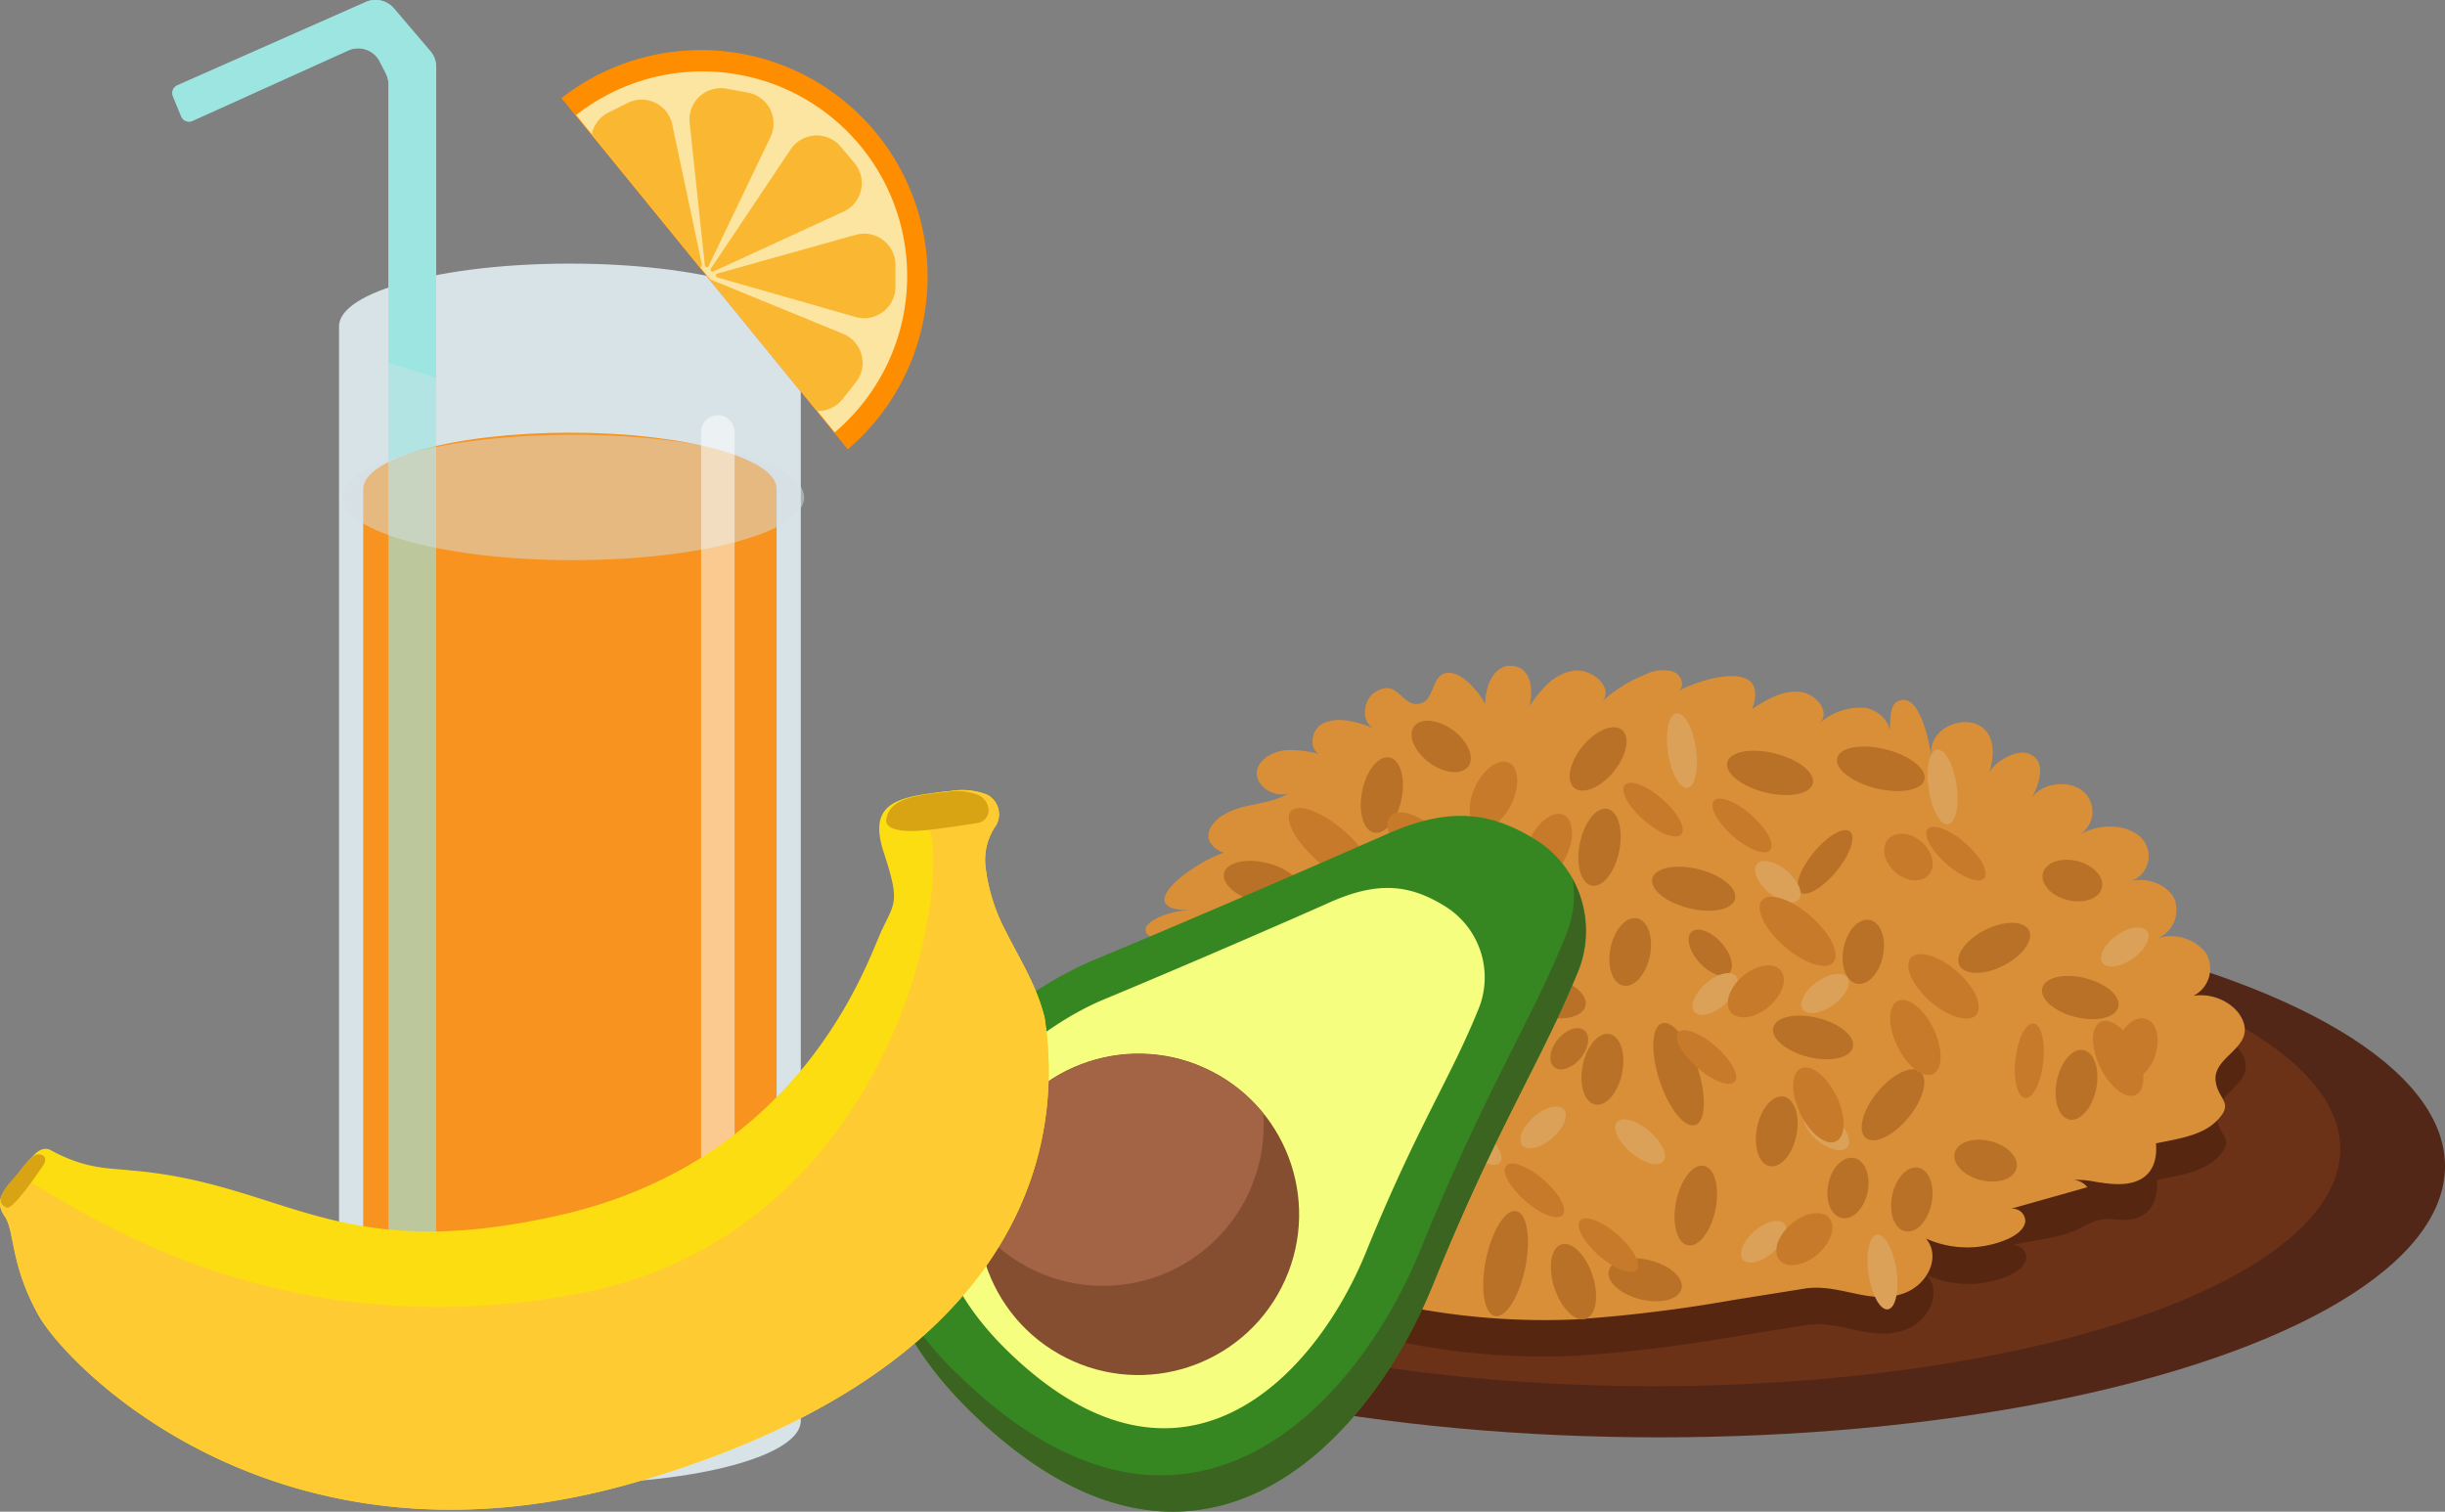 <svg id="Layer_1" data-name="Layer 1" xmlns="http://www.w3.org/2000/svg" xmlns:xlink="http://www.w3.org/1999/xlink" viewBox="0 0 303.4 187.58"><rect x="0" y="0" width="303.4" height="187.58" fill="#808080" stroke="none"/><defs><style>.cls-1{fill:none;}.cls-2{fill:#522717;}.cls-3{fill:#6b3217;}.cls-4{fill:#572610;}.cls-5{fill:#d98f38;}.cls-6{fill:#b87127;}.cls-7{fill:#dba158;}.cls-8{fill:#c77a2a;}.cls-9{fill:#368622;}.cls-10{fill:#3b6420;}.cls-11{fill:#f5fe7f;}.cls-12{fill:#854e30;}.cls-13{fill:#a36445;}.cls-14{fill:#d8e3e7;}.cls-15{fill:#f7931e;}.cls-16,.cls-18{fill:#9de5e1;}.cls-16{opacity:0.65;}.cls-17{fill:#d7e0e5;opacity:0.5;}.cls-19{fill:#fe8e00;}.cls-20{fill:#fce5a1;}.cls-21{clip-path:url(#clip-path);}.cls-22{fill:#fab832;}.cls-23{fill:#fff;opacity:0.51;}.cls-24{fill:#fcdd11;}.cls-25{fill:#ffcb33;}.cls-26{fill:#d8a413;}</style><clipPath id="clip-path"><path class="cls-1" d="M69.86,12.28l35.33,43.35A28,28,0,0,0,69.86,12.28Z"/></clipPath></defs><title>20_food</title><ellipse class="cls-2" cx="205.91" cy="144.71" rx="97.49" ry="33.65"/><ellipse class="cls-3" cx="205.19" cy="142.59" rx="85.21" ry="29.42"/><path class="cls-4" d="M195.41,168.25a88.12,88.12,0,0,1-21.52-1.71c-6.7-1.3-13.42-1.68-20-3.82-1.71-.56-3.65-1.47-3.79-3-.08-.93.54-1.85.38-2.78-.48-2.79-5.6-3.91-8-4.7-1.31-.43-2.42-1.83-1.58-2.8.29-.33.76-.55.92-.93.81-1.87-7.17-2.54-5.47-6.49-.72,1.68-4.07,1.38-4.84-.29s.65-3.63,2.58-4.33c-1.09,1-3.29.18-3.75-1.15s.27-2.73,1.14-3.9c1.17-1.57,3.37-3.52,5.79-2.95-1.44.26-2.08-1.39-2-2.37.36-4.67,9.47-3.08,13.38-3.57,6.55-.83,116.91-6.54,119-2.57,2.23-.42,4.86,0,6.14,1.82a3.77,3.77,0,0,1-1.49,5.4c2.7-.45,5.65,1.18,6.28,3.49.83,3.07-3.81,4.13-3.53,7,.24,2.46,2.53,2.74,0,5.16-1.83,1.74-4.89,2.13-7.4,2.66.16,1.7-.21,3.71-2.19,4.6-1.65.73-3.12.05-4.76.32-1.24.2-2.27,1-3.44,1.46-2.55,1-5.39,1.11-8,1.85a1.57,1.57,0,0,1,2.19,1.46c-.13,1-1.15,1.71-2.18,2.18a12.59,12.59,0,0,1-10.15-.06c1.84,2.14.34,5.51-2.45,6.68-4.23,1.77-8.22-1.17-12.6-.47l-8.95,1.43A184.86,184.86,0,0,1,195.41,168.25Z"/><path class="cls-5" d="M195.41,163.73A88.12,88.12,0,0,1,173.89,162c-6.7-1.3-13.42-1.68-20-3.82-1.71-.56-3.65-1.47-3.79-3-.08-.93.54-1.85.38-2.78-.48-2.79-5.6-3.91-8-4.7-1.31-.43-2.42-1.83-1.58-2.8.29-.33.76-.55.92-.93.81-1.87-7.17-2.54-5.47-6.49-.72,1.68-4.07,1.38-4.84-.29s.65-3.63,2.58-4.33c-1.09,1-3.29.18-3.75-1.15s.27-2.73,1.14-3.9c1.17-1.57,3.37-3.52,5.79-2.95-1.44.26-2.08-1.39-2-2.37a5.56,5.56,0,0,1,2.41-3.55,10,10,0,0,1,7.51-2c-6.27-1-1.56-3.9,2.55-4-8.53.11,2-7.37,6.13-7.61-1.13,1.45-4.13-.06-3.91-1.79s2.24-2.86,4.18-3.37,4.06-.69,5.71-1.7c-2,.57-4.27-1.18-3.85-2.93.34-1.4,2-2.32,3.67-2.46a13.63,13.63,0,0,1,4.86.75c-2.19-.07-2.17-3.3-.2-4.13s4.29-.05,6.28.73c-1.82-.71-1.44-3.55-.09-4.46,3.13-2.1,3.41,2.27,6,1.23,1.36-.54,1.28-3.27,2.77-3.65,2-.52,4.38,2.5,5,3.84,0-2.15,1.06-5.09,3.52-4.74,2.25.32,2.44,3,2,4.95,1.29-1.87,2.87-3.93,5.35-4.35s5.27,2.28,3.55,3.88a17.67,17.67,0,0,1,5.48-3.44,4.86,4.86,0,0,1,3.43-.35c1.08.41,1.56,1.9.56,2.46,3.26-1.8,11.49-4,9.25,2.18,1.71-1.11,3.63-2.29,5.76-2.14s4,2.44,2.65,3.87a7.55,7.55,0,0,1,5.6-1.87c2,.3,3.72,2.36,2.74,3.93.66-1.06-.05-4,1.25-4.71,2.93-1.49,4,5.67,4.3,6.92-1.08-5.27,9.93-7.07,7.07,2.07.39-1.26,3.18-3.13,4.88-2.55,2.45.83,1.29,4,.44,5.52,1.19-1.83,4.47-2.3,6.28-.91a3.35,3.35,0,0,1-.35,5.47c2.25-1.32,5.61-1.44,7.51.24a3.27,3.27,0,0,1-1.5,5.61c2.15-.73,4.87.27,5.75,2.11a3.78,3.78,0,0,1-2.39,5,5.55,5.55,0,0,1,6.25,1.63,3.77,3.77,0,0,1-1.49,5.4c2.7-.45,5.65,1.18,6.28,3.49.83,3.07-3.81,4.13-3.53,7,.24,2.46,2.53,2.74,0,5.16-1.83,1.74-4.89,2.13-7.4,2.66.16,1.7-.21,3.71-2.19,4.6-1.6.71-3.53.45-5.31.17a11.89,11.89,0,0,0-3.35-.21,2.41,2.41,0,0,1,2.34.88l-9.89,2.79a1.57,1.57,0,0,1,2.19,1.46c-.13,1-1.15,1.71-2.18,2.18a12.59,12.59,0,0,1-10.15-.06c1.84,2.14.34,5.51-2.45,6.68-4.23,1.77-8.22-1.17-12.6-.47l-8.95,1.43A184.86,184.86,0,0,1,195.41,163.73Z"/><ellipse class="cls-6" cx="160.03" cy="151.03" rx="2.49" ry="4.99" transform="translate(-58.69 175.13) rotate(-49.63)"/><ellipse class="cls-6" cx="146.42" cy="123.29" rx="2.49" ry="5.44" transform="translate(-2.78 3.38) rotate(-1.31)"/><ellipse class="cls-6" cx="198.32" cy="94.18" rx="4.66" ry="2.49" transform="translate(-0.36 187.61) rotate(-50.59)"/><ellipse class="cls-6" cx="234.91" cy="137.1" rx="5.32" ry="2.49" transform="translate(-20.16 231.55) rotate(-50.59)"/><ellipse class="cls-6" cx="226.47" cy="106.96" rx="4.88" ry="1.83" transform="translate(0.05 214.02) rotate(-50.59)"/><ellipse class="cls-6" cx="194.73" cy="130.14" rx="2.95" ry="1.83" transform="translate(-29.45 197.97) rotate(-50.59)"/><ellipse class="cls-6" cx="208.29" cy="133.3" rx="2.49" ry="6.64" transform="translate(-31.06 71.13) rotate(-18.06)"/><ellipse class="cls-6" cx="195.39" cy="159.17" rx="2.49" ry="4.86" transform="matrix(0.95, -0.31, 0.31, 0.95, -39.71, 68.4)"/><ellipse class="cls-6" cx="246.39" cy="144.01" rx="2.49" ry="3.95" transform="translate(47.34 348.53) rotate(-76.08)"/><ellipse class="cls-6" cx="258.13" cy="123.77" rx="2.49" ry="4.86" transform="translate(75.91 344.56) rotate(-76.08)"/><ellipse class="cls-6" cx="247.46" cy="117.6" rx="4.83" ry="2.49" transform="translate(-26.46 123.6) rotate(-26.67)"/><ellipse class="cls-6" cx="233.38" cy="95.39" rx="2.49" ry="5.58" transform="translate(84.65 298.98) rotate(-76.08)"/><ellipse class="cls-6" cx="257.15" cy="109.26" rx="2.49" ry="3.77" transform="translate(89.25 332.58) rotate(-76.08)"/><ellipse class="cls-6" cx="219.63" cy="95.9" rx="2.49" ry="5.47" transform="translate(73.72 286.02) rotate(-76.08)"/><ellipse class="cls-6" cx="156.64" cy="109.5" rx="2.49" ry="4.9" transform="translate(12.68 235.21) rotate(-76.08)"/><ellipse class="cls-6" cx="173.88" cy="113.85" rx="2.49" ry="4.95" transform="translate(21.55 255.24) rotate(-76.08)"/><ellipse class="cls-6" cx="192.13" cy="123.68" rx="2.49" ry="4.74" transform="translate(25.87 280.43) rotate(-76.08)"/><ellipse class="cls-6" cx="170.46" cy="122.57" rx="2.49" ry="4.74" transform="translate(10.49 258.54) rotate(-76.08)"/><ellipse class="cls-6" cx="204.14" cy="158.81" rx="2.49" ry="4.65" transform="translate(0.89 318.75) rotate(-76.08)"/><ellipse class="cls-6" cx="224.98" cy="128.73" rx="2.49" ry="5.09" transform="translate(45.91 316.14) rotate(-76.08)"/><ellipse class="cls-6" cx="210.16" cy="110.28" rx="2.49" ry="5.29" transform="translate(52.57 287.74) rotate(-76.08)"/><ellipse class="cls-6" cx="198.5" cy="105.14" rx="4.86" ry="2.49" transform="translate(55.85 278.66) rotate(-78.49)"/><ellipse class="cls-6" cx="192.06" cy="113.11" rx="5.47" ry="2.49" transform="translate(42.89 278.73) rotate(-78.49)"/><ellipse class="cls-6" cx="169.76" cy="145.69" rx="4.46" ry="2.49" transform="translate(-6.89 282.95) rotate(-78.49)"/><ellipse class="cls-6" cx="198.85" cy="132.69" rx="4.46" ry="2.49" transform="translate(29.14 301.06) rotate(-78.49)"/><ellipse class="cls-6" cx="186.85" cy="156.81" rx="6.64" ry="2.49" transform="translate(-4.11 308.6) rotate(-78.49)"/><ellipse class="cls-6" cx="231.24" cy="118.12" rx="4.03" ry="2.49" transform="translate(69.33 321.13) rotate(-78.49)"/><ellipse class="cls-6" cx="171.48" cy="98.67" rx="4.76" ry="2.49" transform="translate(40.57 247) rotate(-78.49)"/><ellipse class="cls-6" cx="220.49" cy="140.41" rx="4.4" ry="2.49" transform="translate(38.89 328.43) rotate(-78.49)"/><ellipse class="cls-6" cx="173.09" cy="132.57" rx="4" ry="2.49" transform="translate(8.63 275.72) rotate(-78.49)"/><ellipse class="cls-6" cx="210.44" cy="149.6" rx="5.03" ry="2.49" transform="translate(21.85 325.95) rotate(-78.49)"/><ellipse class="cls-6" cx="229.32" cy="147.43" rx="3.8" ry="2.49" transform="translate(39.09 342.71) rotate(-78.49)"/><ellipse class="cls-6" cx="202.3" cy="118.14" rx="4.26" ry="2.49" transform="translate(46.16 292.79) rotate(-78.49)"/><ellipse class="cls-6" cx="178.84" cy="92.63" rx="2.49" ry="4.18" transform="translate(-1.77 181.76) rotate(-53.65)"/><ellipse class="cls-6" cx="160.86" cy="124.19" rx="2.49" ry="4.83" transform="translate(-28.41 50.19) rotate(-16.32)"/><ellipse class="cls-6" cx="185.65" cy="114.01" rx="2.49" ry="5.01" transform="translate(-24.55 56.75) rotate(-16.32)"/><ellipse class="cls-6" cx="176.05" cy="146.31" rx="2.49" ry="4.76" transform="translate(-34.01 55.35) rotate(-16.32)"/><ellipse class="cls-7" cx="176.36" cy="122.57" rx="1.75" ry="4.68" transform="translate(-31.25 177.55) rotate(-49.63)"/><ellipse class="cls-6" cx="164.83" cy="140.77" rx="4" ry="2.49" transform="translate(-6 274.19) rotate(-78.49)"/><ellipse class="cls-6" cx="143.93" cy="137.1" rx="4" ry="2.49" transform="translate(-19.14 250.77) rotate(-78.49)"/><ellipse class="cls-6" cx="159.92" cy="134.48" rx="2.49" ry="4.83" transform="matrix(0.96, -0.28, 0.28, 0.96, -31.34, 50.35)"/><ellipse class="cls-7" cx="164.83" cy="136.53" rx="1.75" ry="4.68" transform="translate(-9.26 12.02) rotate(-4.06)"/><ellipse class="cls-7" cx="185.33" cy="128.19" rx="1.75" ry="4.68" transform="translate(-32.37 186.36) rotate(-49.63)"/><ellipse class="cls-7" cx="220.61" cy="109.41" rx="1.75" ry="3.4" transform="translate(-5.64 206.62) rotate(-49.63)"/><ellipse class="cls-7" cx="226.47" cy="123.29" rx="3.4" ry="1.75" transform="translate(-29.55 154.02) rotate(-35.41)"/><ellipse class="cls-7" cx="203.52" cy="141.68" rx="1.75" ry="3.77" transform="translate(-36.25 204.97) rotate(-49.63)"/><ellipse class="cls-7" cx="182.58" cy="141.23" rx="1.75" ry="4.68" transform="translate(-43.28 188.86) rotate(-49.63)"/><ellipse class="cls-7" cx="208.72" cy="93.11" rx="1.75" ry="4.68" transform="translate(-11.31 31.32) rotate(-8.35)"/><ellipse class="cls-7" cx="233.6" cy="157.82" rx="1.75" ry="4.68" transform="translate(-20.45 35.62) rotate(-8.35)"/><ellipse class="cls-7" cx="241.06" cy="97.63" rx="1.75" ry="4.68" transform="translate(-11.63 36.06) rotate(-8.35)"/><ellipse class="cls-8" cx="152.71" cy="143.67" rx="6.64" ry="2.49" transform="translate(-11.91 273.52) rotate(-81.52)"/><ellipse class="cls-8" cx="154.01" cy="121.51" rx="4.44" ry="2.49" transform="translate(-21.8 208.54) rotate(-64.61)"/><ellipse class="cls-7" cx="159.69" cy="128.01" rx="1.75" ry="4.68" transform="translate(-41.27 166.76) rotate(-49.63)"/><ellipse class="cls-7" cx="148.91" cy="130.51" rx="4.68" ry="1.75" transform="translate(-49.07 133.56) rotate(-42.11)"/><ellipse class="cls-8" cx="137.33" cy="126.95" rx="4.44" ry="2.49" transform="translate(-36.25 196.58) rotate(-64.61)"/><ellipse class="cls-8" cx="192.13" cy="105.14" rx="4.44" ry="2.49" transform="translate(14.76 233.63) rotate(-64.61)"/><ellipse class="cls-8" cx="185.33" cy="98.65" rx="4.44" ry="2.49" transform="translate(16.74 223.78) rotate(-64.61)"/><ellipse class="cls-8" cx="176.39" cy="104.69" rx="2.49" ry="5.18" transform="translate(-18.44 168.83) rotate(-48.91)"/><ellipse class="cls-8" cx="236.81" cy="106.35" rx="2.49" ry="3.35" transform="translate(1.02 214.93) rotate(-48.91)"/><ellipse class="cls-8" cx="223.06" cy="115.56" rx="2.49" ry="5.87" transform="translate(-10.64 207.73) rotate(-48.91)"/><ellipse class="cls-6" cx="212.24" cy="118.23" rx="1.83" ry="3.47" transform="translate(-24.68 172.03) rotate(-41.92)"/><ellipse class="cls-7" cx="212.83" cy="123.35" rx="3.4" ry="1.75" transform="translate(-28.75 169.71) rotate(-40.96)"/><ellipse class="cls-8" cx="217.89" cy="123.03" rx="4.04" ry="2.49" transform="translate(-27.92 169.86) rotate(-40.24)"/><ellipse class="cls-6" cx="237.26" cy="148.86" rx="4.03" ry="2.49" transform="translate(44.03 351.63) rotate(-78.49)"/><ellipse class="cls-7" cx="226.63" cy="140.14" rx="1.75" ry="3.4" transform="translate(-26.94 222.04) rotate(-49.63)"/><ellipse class="cls-7" cx="218.85" cy="154.09" rx="3.4" ry="1.75" transform="translate(-47.43 181.19) rotate(-40.96)"/><ellipse class="cls-8" cx="223.91" cy="153.77" rx="4.04" ry="2.49" transform="translate(-46.35 181.03) rotate(-40.24)"/><ellipse class="cls-8" cx="241.18" cy="122.4" rx="2.49" ry="5.38" transform="translate(-9.59 223.72) rotate(-48.91)"/><ellipse class="cls-8" cx="265.07" cy="130.14" rx="3.92" ry="2.49" transform="translate(59.7 342.32) rotate(-72.08)"/><ellipse class="cls-8" cx="225.65" cy="137.1" rx="2.49" ry="5.03" transform="translate(-37.14 111.47) rotate(-25.71)"/><ellipse class="cls-6" cx="257.69" cy="134.62" rx="4.4" ry="2.49" transform="translate(74.34 360.26) rotate(-78.49)"/><ellipse class="cls-7" cx="263.67" cy="117.51" rx="3.4" ry="1.75" transform="translate(-19.32 174.51) rotate(-35.41)"/><ellipse class="cls-8" cx="262.85" cy="131.32" rx="2.49" ry="5.03" transform="translate(-30.95 127.04) rotate(-25.71)"/><ellipse class="cls-8" cx="237.69" cy="128.73" rx="2.49" ry="5.03" transform="translate(-32.32 115.87) rotate(-25.71)"/><ellipse class="cls-8" cx="165.19" cy="105.01" rx="2.49" ry="6.64" transform="translate(-22.52 160.5) rotate(-48.91)"/><ellipse class="cls-8" cx="211.76" cy="131.16" rx="1.74" ry="4.65" transform="translate(-26.27 204.56) rotate(-48.91)"/><ellipse class="cls-6" cx="180.95" cy="134.7" rx="4.26" ry="2.49" transform="translate(12.84 285.12) rotate(-78.49)"/><ellipse class="cls-7" cx="191.48" cy="139.91" rx="3.4" ry="1.75" transform="translate(-44.83 159.77) rotate(-40.96)"/><ellipse class="cls-8" cx="190.41" cy="147.71" rx="1.74" ry="4.65" transform="translate(-46.06 194.14) rotate(-48.91)"/><ellipse class="cls-8" cx="199.58" cy="154.5" rx="1.74" ry="4.65" transform="translate(-48.04 203.38) rotate(-48.91)"/><ellipse class="cls-8" cx="205.13" cy="100.46" rx="1.74" ry="4.65" transform="translate(-5.41 189.04) rotate(-48.91)"/><ellipse class="cls-8" cx="215.95" cy="101.36" rx="1.74" ry="4.65" transform="matrix(0.66, -0.75, 0.75, 0.66, -2.38, 197.5)"/><ellipse class="cls-8" cx="242.72" cy="105.92" rx="1.74" ry="4.65" transform="translate(3.36 219.24) rotate(-48.91)"/><ellipse class="cls-8" cx="251.84" cy="131.64" rx="4.65" ry="1.74" transform="translate(92.97 367.25) rotate(-83.61)"/><path class="cls-9" d="M172.22,103.45c-2.83,1.24-20.92,9.22-36.28,15.59s-42.43,30.25-15.06,56.53,48.69,4.11,56.94-16.18S191.4,131.56,196,120.15a13.38,13.38,0,0,0-5.14-15.76C185,100.66,179.84,100.11,172.22,103.45Z"/><path class="cls-10" d="M177.82,159.4c8.25-20.3,13.58-27.83,18.13-39.25a13.57,13.57,0,0,0-.79-11.05,12.92,12.92,0,0,1-.68,6.54c-4.55,11.41-9.88,18.95-18.13,39.25s-29.56,42.46-56.94,16.18a40.73,40.73,0,0,1-9.63-13.27c1.3,5.67,4.72,11.66,11.1,17.78C148.26,201.86,169.57,179.7,177.82,159.4Z"/><path class="cls-11" d="M165.17,111.9c-2.2,1-16.25,7.16-28.17,12.11s-32.95,23.49-11.69,43.9,37.81,3.19,44.21-12.56,10.55-21.61,14.08-30.47a10.39,10.39,0,0,0-4-12.24C175.08,109.73,171.09,109.31,165.17,111.9Z"/><circle class="cls-12" cx="141.26" cy="150.69" r="19.94" transform="translate(-57.06 208.38) rotate(-63.07)"/><path class="cls-13" d="M123.49,141.66a19.84,19.84,0,0,0-2.11,10.51,19.94,19.94,0,0,0,35.38-14,19.94,19.94,0,0,0-33.27,3.52Z"/><path class="cls-14" d="M70.72,32.71c-15.82,0-28.65,3.48-28.65,7.78V176.31c0,4.3,12.83,7.78,28.65,7.78s28.65-3.48,28.65-7.78V40.49C99.37,36.19,86.54,32.71,70.72,32.71Z"/><path class="cls-15" d="M70.72,53.69c-14.17,0-25.65,3.12-25.65,7V165.72c0,3.85,11.48,7,25.65,7s25.65-3.12,25.65-7V60.65C96.37,56.81,84.88,53.69,70.72,53.69Z"/><path class="cls-16" d="M22,10.59,45.36.26a3,3,0,0,1,3.55.81L53.4,6.34a3,3,0,0,1,.73,2V162.14H48.2V10.47a3,3,0,0,0-.34-1.39l-.72-1.4a3,3,0,0,0-4-1.38L23.89,15a1.05,1.05,0,0,1-1.41-.56l-1-2.44A1.05,1.05,0,0,1,22,10.59Z"/><ellipse class="cls-17" cx="71.13" cy="61.73" rx="28.65" ry="7.78"/><path class="cls-18" d="M48.2,45V10.47a3,3,0,0,0-.34-1.39l-.72-1.4a3,3,0,0,0-4-1.38L23.89,15a1.05,1.05,0,0,1-1.41-.56l-1-2.44A1.05,1.05,0,0,1,22,10.59L45.36.26a3,3,0,0,1,3.55.81L53.4,6.34a3,3,0,0,1,.73,2V46.87"/><path class="cls-19" d="M69.67,12.18,105.2,55.76A28.12,28.12,0,0,0,69.67,12.18Z"/><path class="cls-20" d="M71.49,14.28l32.09,39.37A25.4,25.4,0,0,0,71.49,14.28Z"/><g class="cls-21"><path class="cls-22" d="M89,34.42l17.12,4.9a3.89,3.89,0,0,0,5-3.71l0-2.69a3.89,3.89,0,0,0-4.94-3.78L89,33.95A.25.25,0,0,0,89,34.42Z"/><path class="cls-22" d="M87.86,35,98.35,49.41a3.89,3.89,0,0,0,6.19.13l1.67-2.11a3.89,3.89,0,0,0-1.57-6l-16.5-6.76A.25.25,0,0,0,87.86,35Z"/><path class="cls-22" d="M87.11,32.87,83.42,15.45a3.89,3.89,0,0,0-5.6-2.65L75.43,14a3.89,3.89,0,0,0-1,6.14L86.7,33.09A.25.25,0,0,0,87.11,32.87Z"/><path class="cls-22" d="M87.94,33,95.61,17a3.89,3.89,0,0,0-2.83-5.51L90.13,11a3.89,3.89,0,0,0-4.55,4.25l1.89,17.73A.25.25,0,0,0,87.94,33Z"/><path class="cls-22" d="M88.52,33.69l16.18-7.44a3.89,3.89,0,0,0,1.35-6l-1.73-2.06a3.89,3.89,0,0,0-6.21.35L88.21,33.33A.25.25,0,0,0,88.52,33.69Z"/></g><path class="cls-23" d="M87,53.56v109.7a2.08,2.08,0,0,0,2.27,2.07h0a2.08,2.08,0,0,0,1.89-2.07V53.56a2.08,2.08,0,0,0-2.45-2h0A2.08,2.08,0,0,0,87,53.56Z"/><path class="cls-24" d="M6.3,142.73c-1.61-.87-2.88,1.71-4.43,3.41S-.7,149.09.58,150.92s.65,5.94,4.22,12.32,29.79,33.51,74,20.71,53.87-37.94,50.82-57.69c-1.06-4.25-3.34-7.65-5.13-11.31a22.8,22.8,0,0,1-2.21-7.5,7.43,7.43,0,0,1,1.3-5,2.73,2.73,0,0,0-1.14-3.86,8.66,8.66,0,0,0-4.44-.44c-6.76.69-10.37,1.42-8.32,7.68s1.35,6.1-.36,9.82S99.51,144,69.36,150.81c-27.81,6.26-33.82-4-53.2-5.58C13.44,144.92,10.69,145.11,6.3,142.73Z"/><path class="cls-25" d="M1.87,146.14C.31,147.85-.7,149.09.58,150.92s.65,5.94,4.22,12.32,29.79,33.51,74,20.71,53.87-37.94,50.82-57.69c-1.06-4.25-3.34-7.65-5.13-11.31a22.8,22.8,0,0,1-2.21-7.5,7.43,7.43,0,0,1,1.3-5,2.73,2.73,0,0,0-1.14-3.86,8.66,8.66,0,0,0-4.44-.44c-6.76.69-2.43,1.22-2.2,7.8.49,14-10.05,48.35-44.37,54.65C28.47,168.46,3.42,144.44,1.87,146.14Z"/><path class="cls-26" d="M.81,149.85c-1.63-.68-.21-2.43,1-3.78s2.24-3.39,3.51-2.7c0,0,.66.33,0,1.31S1.58,150.17.81,149.85Z"/><path class="cls-26" d="M121.29,102.13a1.6,1.6,0,0,0,1.38-1.75,2.24,2.24,0,0,0-1.28-1.74,7.44,7.44,0,0,0-3.81-.38c-4.35.45-7.19.91-7.59,3.38,0,0-.69,1.93,4.84,1.38C116.78,102.83,119.72,102.38,121.29,102.13Z"/></svg>